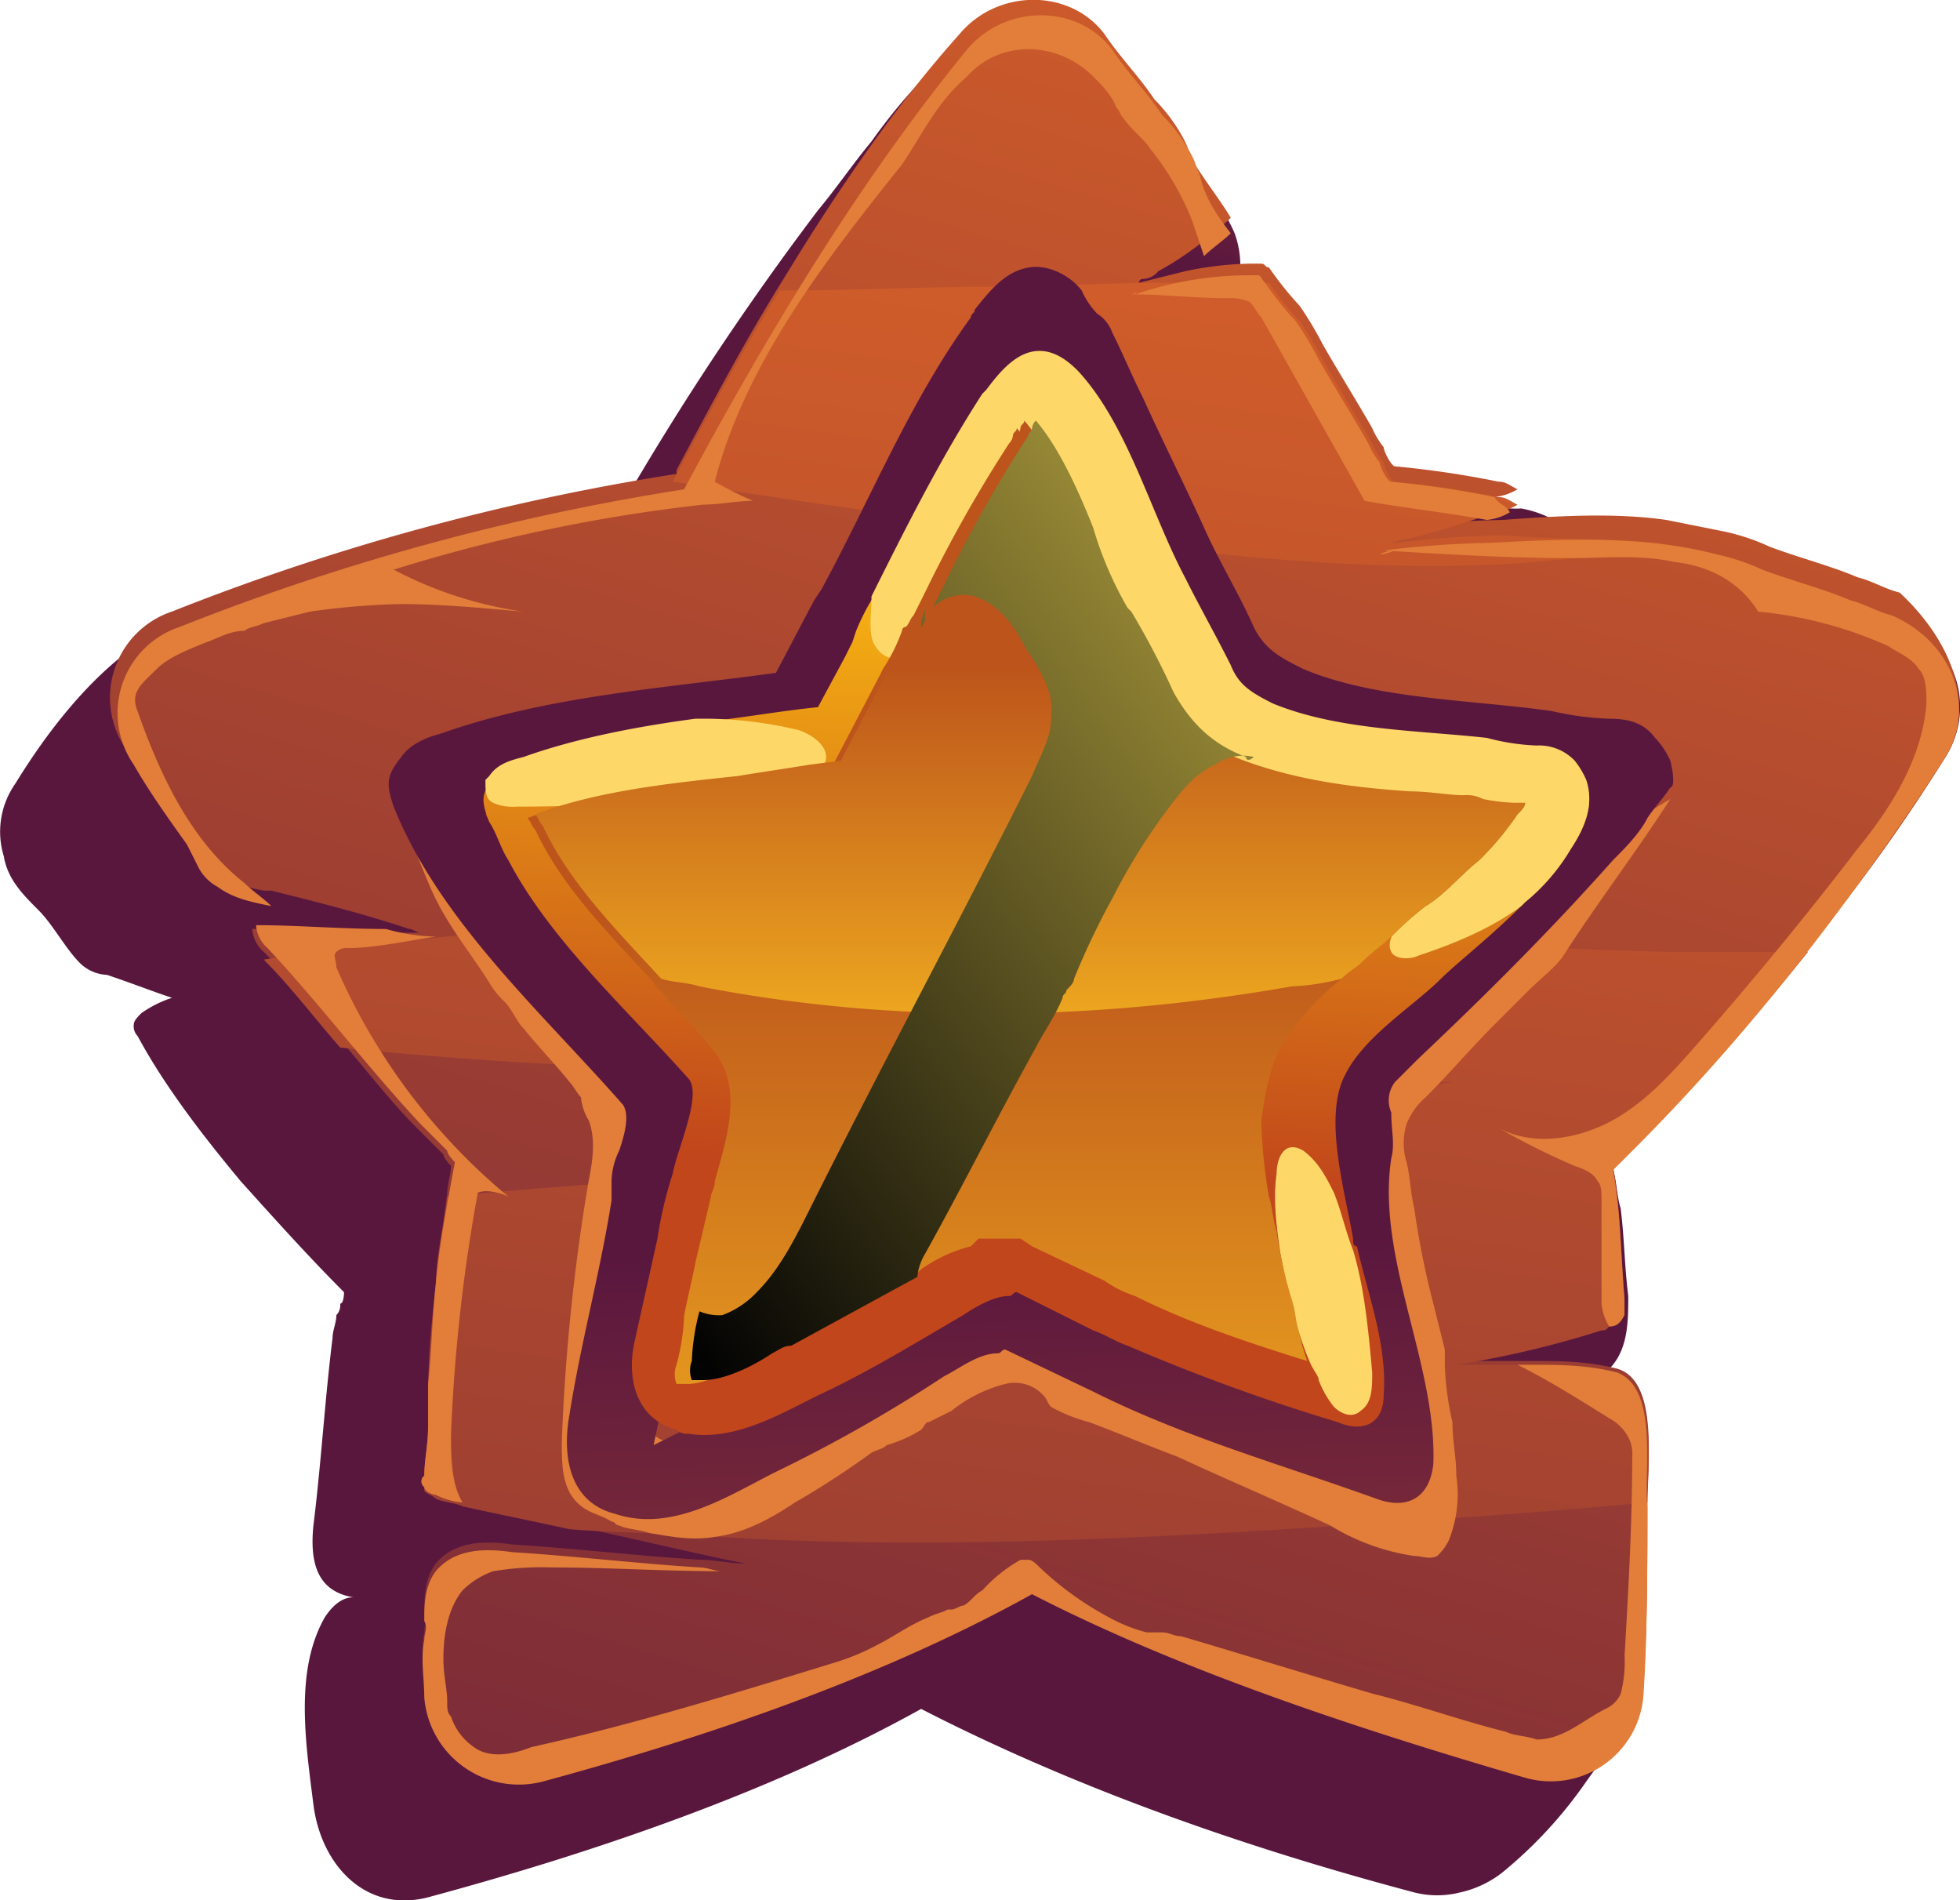 <svg xmlns="http://www.w3.org/2000/svg" xmlns:xlink="http://www.w3.org/1999/xlink" width="297.179" height="288.08" viewBox="0 0 297.179 288.08">
    <defs>
        <linearGradient id="linear-gradient" x1="0.77" y1="-0.119" x2="0.65" y2="0.148" gradientUnits="objectBoundingBox">
            <stop offset="0" stop-color="#cf5c2a"/>
            <stop offset="1" stop-color="#5a173e"/>
        </linearGradient>
        <linearGradient id="linear-gradient-2" x1="0.63" y1="-0.017" x2="0.162" y2="1.479" xlink:href="#linear-gradient"/>
        <linearGradient id="linear-gradient-3" x1="0.592" y1="0.012" x2="0.149" y2="2.505" xlink:href="#linear-gradient"/>
        <linearGradient id="linear-gradient-4" x1="0.54" y1="1.667" x2="0.512" y2="0.77" xlink:href="#linear-gradient"/>
        <linearGradient id="linear-gradient-5" x1="0.511" y1="0.155" x2="0.477" y2="0.751" gradientUnits="objectBoundingBox">
            <stop offset="0" stop-color="#fdbf11"/>
            <stop offset="1" stop-color="#c1461b"/>
        </linearGradient>
        <linearGradient id="linear-gradient-6" x1="0.508" y1="1.354" x2="0.508" y2="0.502" gradientUnits="objectBoundingBox">
            <stop offset="0" stop-color="#fec421"/>
            <stop offset="1" stop-color="#bc541b"/>
        </linearGradient>
        <linearGradient id="linear-gradient-7" x1="0.504" y1="1.192" x2="0.504" y2="0.404" xlink:href="#linear-gradient-6"/>
        <linearGradient id="linear-gradient-8" x1="1.236" y1="-0.388" x2="0.097" y2="1.039" gradientUnits="objectBoundingBox">
            <stop offset="0" stop-color="#edd753"/>
            <stop offset="1" stop-color="#030303"/>
        </linearGradient>
    </defs>
    <g id="star" transform="translate(-384.6 -348.6)">
        <path id="Path_94" data-name="Path 94" d="M679.586,461.431a14.186,14.186,0,0,0-6.955-20.864,40.235,40.235,0,0,0-7.534-2.9,130.388,130.388,0,0,0-13.909-4.636c-4.057-1.159-8.113-2.318-12.17-2.318H628.007a3.485,3.485,0,0,1-2.318-.58L623.95,428.4a15.946,15.946,0,0,0-8.693-4.636,12.758,12.758,0,0,1-4.636-.58c-.58,0-1.159-.58-1.739-.58a91.083,91.083,0,0,0-13.329-2.318c0-.58-.58-.58-.58-1.159a63.237,63.237,0,0,0-3.477-6.375A91.929,91.929,0,0,0,581.064,397.1a15.059,15.059,0,0,0-9.273-5.216,14.391,14.391,0,0,0,0-9.852,23.931,23.931,0,0,0-4.057-6.375c-5.216-6.955-10.432-14.489-16.227-21.443A15,15,0,0,0,541.655,349H537.6a6.213,6.213,0,0,0-3.477,1.159,30.491,30.491,0,0,0-8.113,6.955,84.719,84.719,0,0,0-9.273,11.011c-2.9,3.477-5.216,6.955-8.114,10.432a435.722,435.722,0,0,0-28.977,43.465,342.505,342.505,0,0,0-70.124,19.7,12.677,12.677,0,0,0-2.9,1.738c-.58.58-1.739,1.159-2.318,1.738-6.955,5.216-12.75,12.75-17.386,20.284A12.689,12.689,0,0,0,385.18,476.5c.58,3.477,2.9,5.8,5.216,8.114s4.057,5.8,6.375,8.114a6.26,6.26,0,0,0,4.057,1.739c3.477,1.159,6.375,2.318,9.852,3.477a17.359,17.359,0,0,0-4.636,2.318c-.58.58-1.159,1.159-1.159,1.739a2.128,2.128,0,0,0,.58,1.738c4.057,7.534,9.852,15.068,15.647,22.022,5.216,5.8,10.432,11.591,15.648,16.807,0,0,0,1.738-.58,1.738a2.129,2.129,0,0,1-.58,1.739c0,1.159-.58,2.318-.58,3.477-1.159,9.273-1.739,19.125-2.9,28.4-.58,5.8.58,10.432,6.954,11.011-2.318-.58-4.057,1.159-5.216,2.9-4.636,8.113-2.9,19.125-1.739,28.4s8.114,16.807,17.966,13.909c27.818-7.534,53.318-16.807,74.181-28.4q32.164,16.517,74.761,27.818a14.125,14.125,0,0,0,6.954,0,15.794,15.794,0,0,0,6.955-3.477,66.634,66.634,0,0,0,12.171-13.33c2.9-4.057,6.954-9.273,7.534-14.489.58-6.954.58-14.488.58-21.443s0-14.489-2.318-20.863c0-.58-2.9-5.8-2.9-5.216,3.477-2.9,3.477-7.534,3.477-11.591-.58-4.636-.58-8.693-1.159-13.33-.58-1.738-.58-4.057-1.159-5.8,2.9-3.477,5.8-6.375,8.693-9.852C652.927,499.1,666.836,481.135,679.586,461.431Z" transform="translate(0 1.918)" fill="url(#linear-gradient)"/>
        <path id="Path_95" data-name="Path 95" d="M665.789,463.349a263.009,263.009,0,0,1-20.864,28.977,400.449,400.449,0,0,1-29.557,33.034c1.159,6.375,1.159,12.75,1.739,19.7v2.318c-.58,1.159-1.159,1.738-2.318,1.738-.58,0-.58.58-1.159.58a135.59,135.59,0,0,1-22.022,5.216h11.011c4.636,0,8.693,0,13.329,1.159,6.375,1.739,4.636,14.488,4.636,19.7h0c0,9.273,0,19.125-.58,28.4a14.087,14.087,0,0,1-17.966,12.75c-27.818-8.114-53.318-16.807-74.761-27.818-20.863,11.591-46.363,20.864-74.181,28.4a14.393,14.393,0,0,1-17.966-12.75c0-2.9-.58-5.8,0-8.693,0-1.159.58-1.739,0-2.9,0-2.318,0-5.216,1.739-7.534,2.9-3.477,7.534-3.477,11.591-2.9,9.273.58,19.125,1.739,28.4,2.318,2.318,0,4.636.58,6.955.58-8.693-1.738-17.966-4.057-26.659-5.8h0c-5.216-1.159-11.011-2.318-16.227-3.477a10.743,10.743,0,0,1-4.057-1.159c-.58,0-1.739-.58-1.739-1.159a1.086,1.086,0,0,1,0-1.739c0-2.318.58-4.636.58-7.534v-6.375c.58-5.216.58-9.852,1.159-15.068q.869-6.954,1.739-13.909c0-1.159.58-2.9.58-4.057,0,0-1.159-1.159-1.159-1.739l-1.159-1.159-2.9-2.9c-4.057-4.057-7.534-8.693-11.591-13.329s-7.534-9.273-11.591-13.329h0a5.009,5.009,0,0,1-1.739-3.477c6.375,0,12.75.58,19.7.58h5.8c-.58,0-1.159-.58-1.738-.58-6.955-2.318-13.909-4.057-20.863-5.8h-1.159c-2.9-.58-5.8-1.159-8.114-2.9a6.983,6.983,0,0,1-2.9-2.9l-1.738-3.477c-2.9-4.057-5.8-8.114-8.114-12.17a13.745,13.745,0,0,1,6.955-20.864,356.551,356.551,0,0,1,76.5-20.863v-.58c5.216-9.852,10.432-19.7,16.227-28.977,8.113-13.329,16.807-26.079,26.659-37.091,5.8-6.954,16.807-6.954,22.022,0,2.318,3.477,5.216,6.375,7.534,9.852a25.736,25.736,0,0,1,4.636,6.375c.58,1.159.58,1.739,1.159,2.9,1.739,2.9,4.057,5.8,5.8,8.693-1.159,1.159-2.9,2.318-4.057,3.477a48.322,48.322,0,0,1-6.955,4.636,3.011,3.011,0,0,1-2.318,1.159.568.568,0,0,0-.58.58l6.955-1.738h0a51.035,51.035,0,0,1,9.852-1.159h1.738c.58,0,.58.58,1.159.58h0a50.666,50.666,0,0,0,4.636,5.8,50.959,50.959,0,0,1,3.477,5.8c2.318,4.057,5.216,8.693,7.534,12.75a12.676,12.676,0,0,0,1.738,2.9c0,.58,1.159,2.9,1.739,2.9a145.652,145.652,0,0,1,15.648,2.318c1.159,0,1.739.58,2.9,1.159a8.238,8.238,0,0,1-3.477,1.159A116.845,116.845,0,0,1,584.073,428c-1.159,0-1.739.58-2.9.58h1.159a152.7,152.7,0,0,1,16.227-1.159c8.114-.58,16.807-1.159,24.92,0l8.693,1.739a32.684,32.684,0,0,1,6.954,2.318c4.636,1.738,9.273,2.9,13.329,4.636,2.318.58,4.057,1.738,6.375,2.318C666.948,445.963,670.425,455.815,665.789,463.349Z" transform="translate(13.797)" fill="url(#linear-gradient-2)"/>
        <path id="Path_96" data-name="Path 96" d="M603.612,395.409c-33.034,7.534-72.443,1.159-104.9-2.9-15.068-1.738-30.136-4.057-45.2-6.375,5.216-9.852,10.432-19.7,16.227-28.977,11.011,0,21.443-.58,32.454-.58,8.114,0,16.227-.58,24.92-.58h16.807a50.644,50.644,0,0,0,4.636,5.8,50.985,50.985,0,0,1,3.477,5.8c2.318,4.057,5.216,8.693,7.534,12.75a12.677,12.677,0,0,0,1.739,2.9c0,.58,1.159,2.9,1.739,2.9a145.641,145.641,0,0,1,15.648,2.318c1.159,0,1.739.58,2.9,1.159a8.237,8.237,0,0,1-3.477,1.159,116.855,116.855,0,0,1-13.329,4.057c-1.159,0-1.739.58-2.9.58h1.159a152.718,152.718,0,0,1,16.227-1.159C586.805,394.829,595.5,394.829,603.612,395.409Zm-6.955,125.76c-4.057-1.159-8.693-1.159-13.329-1.159H572.317a151.624,151.624,0,0,0,22.022-5.216c.58,0,.58,0,1.159-.58a8,8,0,0,0,2.318-1.739v-2.318c-.58-6.375-.58-13.329-1.738-19.7a400.486,400.486,0,0,0,29.557-33.034H605.35c-27.238-.58-53.9-2.9-81.136-4.057-36.511-1.159-74.181-1.738-110.692,2.318H411.2c-6.375.58-12.75,1.738-19.7,2.9,4.057,4.057,7.534,8.693,11.591,13.329,38.829,4.057,78.817,4.057,117.647,4.636,16.807.58,33.613.58,51,.58-11.011,1.738-22.023,3.477-33.034,4.636-28.4,4.057-57.374,6.955-86.351,9.852-11.011,1.159-22.022,1.739-33.034,2.9-.58,4.636-1.739,9.273-1.739,13.909a131.861,131.861,0,0,0-1.159,15.068v6.375c0,2.318-.58,4.636-.58,7.534v1.738c.58.58,1.159.58,1.739,1.159,1.159.58,2.9.58,4.057,1.159,5.216,1.159,11.011,2.318,16.227,3.477h0c7.534.58,15.068.58,22.6,1.159,28.4,1.739,57.374.58,85.772-1.159,18.545-1.159,36.511-2.318,55.056-4.057C601.293,536.237,603.032,523.487,596.657,521.169Z" transform="translate(33.088 35.486)" fill="url(#linear-gradient-3)"/>
        <path id="Path_97" data-name="Path 97" d="M556.456,382.034c-1.159,1.159-2.9,2.318-4.057,3.477l-1.739-5.216a41.964,41.964,0,0,0-6.375-11.011c-1.159-1.738-2.9-2.9-4.057-4.636-.58-.58-.58-1.159-1.159-1.739-.58-1.738-2.318-3.477-3.477-4.636-5.216-5.216-13.909-5.8-19.125,0-4.636,4.057-6.375,8.114-9.852,13.329-11.591,14.489-23.761,30.136-28.4,48.1a53.859,53.859,0,0,0,5.8,2.9c-2.318,0-5.216.58-7.534.58a250.024,250.024,0,0,0-46.943,9.852,60.42,60.42,0,0,0,19.7,6.375c-6.375-.58-12.75-1.159-18.545-1.159a112.532,112.532,0,0,0-13.909,1.159l-6.954,1.738c-1.159.58-2.318.58-2.9,1.159-2.318,0-4.057,1.159-5.8,1.739-2.9,1.159-5.8,2.318-7.534,4.057-2.318,2.318-4.057,3.477-2.9,6.375,3.477,9.852,8.114,19.7,16.227,26.079,1.159,1.159,2.9,2.318,4.057,3.477-2.9-.58-5.8-1.159-8.114-2.9a6.984,6.984,0,0,1-2.9-2.9l-1.738-3.477c-2.9-4.057-5.8-8.113-8.114-12.17a13.745,13.745,0,0,1,6.955-20.863,356.548,356.548,0,0,1,76.5-20.863c13.329-24.92,27.238-47.523,42.886-66.647,5.8-6.955,16.807-6.955,22.022,0,2.318,3.477,5.216,6.375,7.534,9.852a25.722,25.722,0,0,1,4.636,6.375c.58,1.159.58,1.738,1.159,2.9C552.4,376.238,554.138,379.136,556.456,382.034Z" transform="translate(14.756 1.919)" fill="#e27e39"/>
        <path id="Path_98" data-name="Path 98" d="M429.55,413.948c-1.159-.58-3.477-1.159-4.636-.58a260.667,260.667,0,0,0-4.057,36.511c0,3.477,0,7.534,1.739,10.432a10.743,10.743,0,0,1-4.057-1.159c-.58,0-1.739-.58-1.739-1.159a1.086,1.086,0,0,1,0-1.738c0-2.318.58-4.636.58-7.534v-6.375c.58-5.216.58-9.852,1.159-15.068.58-6.375,1.739-12.17,2.9-18.545,0,0-1.159-1.159-1.159-1.738l-1.159-1.159-2.9-2.9c-8.113-8.693-15.068-17.966-23.181-26.659A5.009,5.009,0,0,1,391.3,372.8c6.375,0,12.75.58,19.7.58a29.358,29.358,0,0,0,7.534,1.159c-4.057.58-9.273,1.739-13.329,1.739a2.128,2.128,0,0,0-1.738.58c-.58.58,0,1.159,0,2.318A93.316,93.316,0,0,0,429.55,413.948Z" transform="translate(32.129 116.048)" fill="#e27e39"/>
        <path id="Path_99" data-name="Path 99" d="M581.366,405.743c0,9.273,0,19.125-.58,28.4a14.087,14.087,0,0,1-17.966,12.75C535,438.777,509.5,430.084,488.06,419.073c-20.864,11.591-46.363,20.864-74.181,28.4a14.393,14.393,0,0,1-17.966-12.75c0-2.9-.58-5.8,0-8.693,0-1.159.58-1.738,0-2.9,0-2.318,0-5.216,1.738-7.534,2.9-3.477,7.534-3.477,11.591-2.9,9.273.58,19.125,1.738,28.4,2.318,1.159,0,2.318.58,3.477.58-8.693,0-17.386-.58-26.079-.58a43.861,43.861,0,0,0-8.693.58,12.617,12.617,0,0,0-4.636,2.9c-2.318,2.9-2.9,6.955-2.9,10.432,0,2.318.58,4.636.58,6.375,0,1.159,0,1.739.58,2.318a9.011,9.011,0,0,0,3.477,4.636c2.318,1.739,5.8,1.159,8.693,0,15.647-3.477,30.715-8.113,45.784-12.75a35.455,35.455,0,0,0,6.955-2.9c2.318-1.159,4.636-2.9,7.534-4.057,1.159-.58,1.738-.58,2.9-1.159h.58c.58,0,1.159-.58,1.738-.58,1.159-.58,1.739-1.739,2.9-2.318a22.684,22.684,0,0,1,5.8-4.636h1.159c.58,0,1.159.58,1.739,1.159a48.205,48.205,0,0,0,10.432,7.534,24.211,24.211,0,0,0,5.8,2.318h2.318c1.159,0,1.739.58,2.9.58,9.852,2.9,19.125,5.8,28.977,8.693,6.954,1.739,13.329,4.057,20.284,5.8,1.159.58,2.9.58,4.636,1.159,4.057,0,6.954-2.9,10.432-4.636a4.525,4.525,0,0,0,2.318-2.318,19.713,19.713,0,0,0,.58-5.8c.579-9.852,1.159-20.284,1.159-30.136a5.224,5.224,0,0,0-.58-2.9,6.982,6.982,0,0,0-2.9-2.9c-4.636-2.9-9.273-5.8-13.909-8.114H563.4c4.636,0,8.693,0,13.329,1.159C583.1,387.777,580.786,400.527,581.366,405.743Z" transform="translate(53.016 171.196)" fill="#e27e39"/>
        <path id="Path_100" data-name="Path 100" d="M423.6,363c-1.159,0-1.738.58-2.9.58h0A5.224,5.224,0,0,1,423.6,363Z" transform="translate(173.114 69.054)" fill="#e27e39"/>
        <path id="Path_101" data-name="Path 101" d="M505.993,395.646c-15.068,23.182-31.3,44.045-50.42,62.59,1.159,6.375,1.159,12.75,1.738,19.7v2.318c-.58,1.159-1.159,1.739-2.318,1.739a8.236,8.236,0,0,1-1.159-3.477V462.873c0-1.159,0-2.318-.58-2.9-.58-1.159-1.738-1.738-3.477-2.318a108.022,108.022,0,0,1-11.591-5.8c5.216,2.9,12.17,1.739,17.386-1.159s9.273-7.534,13.329-12.17c8.114-9.273,16.227-19.125,23.761-28.977,5.216-6.375,9.852-13.909,10.432-22.022,0-1.738,0-4.057-1.159-5.216-1.159-1.738-2.9-2.318-4.636-3.477a62.194,62.194,0,0,0-19.7-5.216c-2.9-4.636-7.534-6.955-12.75-7.534-5.216-1.159-10.432-.58-15.647-.58-9.273,0-19.125-.58-28.4-1.159a152.727,152.727,0,0,1,16.227-1.159c11.011-.58,23.182-1.159,34.193,1.738a32.673,32.673,0,0,1,6.955,2.318c4.636,1.738,9.273,2.9,13.329,4.636,2.318.58,4.057,1.739,6.375,2.318C507.152,378.26,510.629,388.112,505.993,395.646Z" transform="translate(173.593 67.703)" fill="#e27e39"/>
        <path id="Path_102" data-name="Path 102" d="M471.575,391.732a8.237,8.237,0,0,1-3.477,1.159c-6.375-1.159-12.171-1.739-18.545-2.9L433.9,362.175c-.58-.58-1.159-1.739-1.738-2.318a7.351,7.351,0,0,0-3.477-.58c-5.216,0-9.273-.58-14.488-.58.58,0,.58-.58,1.159-.58a.568.568,0,0,0-.58.58,53.84,53.84,0,0,1,16.807-2.9h1.738c.58,0,.58.58,1.159,1.159a50.621,50.621,0,0,0,4.636,5.8,50.948,50.948,0,0,1,3.477,5.8c2.318,4.057,5.216,8.693,7.534,12.75a12.673,12.673,0,0,0,1.738,2.9c0,.58,1.159,2.9,1.739,2.9a145.633,145.633,0,0,1,15.648,2.318C469.836,390.572,471,390.572,471.575,391.732Z" transform="translate(141.943 34.527)" fill="#e27e39"/>
        <path id="Path_103" data-name="Path 103" d="M588.466,370.939c-5.216,8.114-11.011,15.648-16.227,23.761-1.159,1.739-3.477,3.477-5.216,5.216l-5.216,5.216c-3.477,3.477-6.955,7.534-10.432,11.011a10.4,10.4,0,0,0-2.9,4.057,9.877,9.877,0,0,0,0,5.8c.58,2.318.58,4.636,1.159,6.955a128.085,128.085,0,0,0,2.9,14.488l1.738,6.955v2.318a44.735,44.735,0,0,0,1.159,8.693c0,2.9.58,5.216.58,8.114a18.6,18.6,0,0,1-1.159,9.852,8,8,0,0,1-1.739,2.318c-1.159.58-2.318,0-3.477,0a33.835,33.835,0,0,1-12.75-4.636c-7.534-3.477-15.648-6.955-23.182-10.432-4.636-1.739-8.693-3.477-13.329-5.216a24.225,24.225,0,0,1-5.8-2.318c-.58-.58-.58-1.159-1.159-1.739a5.881,5.881,0,0,0-5.8-1.738,21.408,21.408,0,0,0-8.114,4.057l-3.477,1.739c-.58,0-.58.58-1.159,1.159a20.589,20.589,0,0,1-5.216,2.318c-.58.58-1.159.58-2.318,1.159a131.1,131.1,0,0,1-11.591,7.534c-3.477,2.318-7.534,4.636-12.17,5.216-3.477.58-6.375,0-9.852-.58-1.738-.58-3.477-.58-4.636-1.159-.58,0-.58-.58-1.159-.58-1.738-1.159-3.477-1.159-5.216-2.9-2.318-2.318-2.318-5.8-2.318-9.273a302.8,302.8,0,0,1,4.057-39.408c.58-2.9,1.159-6.375,0-9.273a8.238,8.238,0,0,1-1.159-3.477c-.58-.58-1.159-1.738-1.739-2.318-2.318-2.9-4.636-5.216-6.954-8.114-1.159-1.159-1.739-2.9-2.9-4.057a12.642,12.642,0,0,1-2.318-2.9c-2.9-4.636-6.375-8.693-8.693-13.909s-4.057-10.432-5.8-15.648c3.477,1.159,5.8,4.057,8.693,6.955a339.166,339.166,0,0,1,23.182,27.238,47.381,47.381,0,0,1,6.955,11.591c1.739,4.636,2.318,9.852,2.9,15.068a102.482,102.482,0,0,1-2.9,29.556c-.58,2.9-1.159,6.375,1.159,8.114,1.738,1.159,3.477.58,5.216,0a107.049,107.049,0,0,0,26.079-12.17c4.057-2.318,8.114-5.216,12.75-6.375a23.667,23.667,0,0,1,11.011-.58c17.386,2.318,31.875,13.329,48.681,17.386,1.159,0,1.739.58,2.9,0s1.159-2.318.58-3.477c-1.739-12.75-3.477-26.079-4.057-38.829,0-4.057-.58-8.693,1.159-12.17,1.738-4.057,4.636-6.955,7.534-9.852C558.33,390.643,573.978,379.632,588.466,370.939Z" transform="translate(49.393 98.785)" fill="#e27e39"/>
        <path id="Path_104" data-name="Path 104" d="M589.1,430.454a12.129,12.129,0,0,0-2.318-3.477c-1.739-2.318-4.057-2.9-6.955-2.9a44.733,44.733,0,0,1-8.693-1.159c-12.17-1.738-26.659-1.738-37.67-6.375-3.477-1.738-5.8-2.9-7.534-6.375-2.318-5.216-5.216-9.852-7.534-15.068-2.9-6.375-6.375-13.329-9.273-19.7-1.739-3.477-2.9-6.375-4.636-9.852a5.787,5.787,0,0,0-2.318-2.9,12.123,12.123,0,0,1-2.318-3.477c-1.739-2.318-5.216-4.057-8.114-3.477-3.477.58-5.8,3.477-8.113,6.375,0,.58-.58.58-.58,1.159-9.273,12.75-15.068,27.238-22.6,41.147l-1.159,1.739-5.8,11.011c-16.807,2.318-34.772,3.477-51,9.273-2.318.58-4.636,1.739-5.8,3.477-2.318,2.9-2.318,4.057-1.159,7.534,6.955,17.386,22.6,31.3,34.772,45.2,1.159,1.739,0,5.216-.58,6.955a10.917,10.917,0,0,0-1.159,4.636v2.9c-1.739,11.011-4.636,21.443-6.375,32.454-1.159,6.375,0,13.329,6.954,15.068,8.693,2.9,17.386-2.9,24.341-6.375a221.832,221.832,0,0,0,25.5-14.489c2.318-1.159,5.216-3.477,8.114-3.477.58,0,.58-.58,1.159-.58l13.329,6.375c13.909,6.955,28.4,11.011,42.886,16.227,4.636,1.739,8.114,0,8.693-5.216.58-15.068-8.693-31.3-6.375-46.363.58-2.318,0-4.057,0-6.954a4.537,4.537,0,0,1,.58-4.636l3.477-3.477c10.432-9.852,20.284-19.7,29.557-30.136,1.738-1.739,4.057-4.057,5.216-6.375,1.159-1.739,2.318-2.9,3.477-4.636C589.676,434.511,589.676,432.772,589.1,430.454ZM558.96,451.317l-2.318,2.318c-1.159,1.159-2.9,2.318-4.057,3.477l-2.9,2.9L535.2,473.919l-1.739,4.057c-2.9,8.114-1.159,16.807.58,23.182a6.3,6.3,0,0,1,.58,2.9,122.362,122.362,0,0,1,1.159,15.068h0a51.035,51.035,0,0,0,1.159,9.852c-9.273-3.477-17.966-6.955-26.659-11.011L487.1,506.374l-6.375,3.477a40.231,40.231,0,0,0-12.17,5.216l-.58.58c-8.693,5.216-16.807,10.432-26.079,15.068l-3.477,1.738-3.477,1.739c.58-2.9,1.159-5.216,1.738-8.114.58-2.318.58-4.057,1.159-6.375s1.159-5.216,1.739-7.534a29.086,29.086,0,0,0,1.159-6.955,29.087,29.087,0,0,1,1.159-6.954c.58-2.318,1.159-5.216,1.738-7.534.58-1.739.58-2.9,1.159-4.636,0-.58.58-.58,1.159-1.159h1.159c3.477,0,6.375.58,9.852.58-1.738-1.159-3.477-1.738-5.216-2.9-2.318-1.159-4.057-2.318-6.375-3.477a5.786,5.786,0,0,1-2.9-2.318c-1.159-.58-1.739-1.159-2.9-1.738-.58-.58-.58-1.159-1.159-1.739a37.508,37.508,0,0,0-4.636-5.216l-10.432-12.171c-5.8-6.375-10.432-11.591-13.909-17.386,8.693-2.318,18.545-3.477,28.4-4.636l13.909-1.739,9.273-1.159L471.45,410.75l1.159-1.739,6.955-13.909c1.738-4.057,4.057-8.114,5.8-12.17a87.256,87.256,0,0,1,5.8-9.852L502.745,398v.58l3.477,6.954a9.791,9.791,0,0,1,1.159,2.9,2.128,2.128,0,0,0,.58,1.738,50.941,50.941,0,0,1,3.477,5.8,55.026,55.026,0,0,1,5.216,12.17c-4.057.58-8.113.58-12.171,1.159a33.044,33.044,0,0,1,7.534.58c2.318,0,5.216.58,7.534.58a135.347,135.347,0,0,1,15.068,2.318,118.683,118.683,0,0,0,13.909,2.9l20.284,2.9Z" transform="translate(48.763 33.475)" fill="url(#linear-gradient-4)"/>
        <path id="Path_105" data-name="Path 105" d="M562.129,432.755a30.49,30.49,0,0,1-6.955,8.113l-.58.58h0c-4.636,4.636-9.852,8.693-12.17,11.011-4.057,4.057-11.591,8.693-14.489,14.488-3.477,6.375,0,17.966,1.159,24.92,0,.58,0,1.159.58,1.159h0c1.739,7.534,4.636,15.068,4.057,22.6,0,4.057-2.9,5.8-6.955,4.057A298.163,298.163,0,0,1,494.9,508.095c-1.739-.58-3.477-1.739-5.216-2.318l-11.591-5.8h0c-.58,0-.58.58-1.159.58-2.318,0-5.216,1.739-6.954,2.9-6.955,4.057-14.489,8.693-22.023,12.17-5.8,2.9-12.75,6.955-19.7,5.8a2.129,2.129,0,0,1-1.739-.58c-6.375-1.739-7.534-8.114-6.375-13.329l3.477-15.648a60.653,60.653,0,0,1,2.318-9.852c.58-3.477,4.636-12.17,2.318-14.488-9.273-10.432-20.864-20.864-27.238-33.034h0c-1.159-1.739-1.739-4.057-2.9-5.8-1.159-2.9-1.159-4.057,0-5.8l.58-.58c1.159-1.739,2.9-2.318,5.216-2.9,8.114-2.9,17.386-4.636,26.079-5.8,5.8-.58,12.17-1.738,17.966-2.318l4.057-7.534,1.159-2.318.58-1.738a34.387,34.387,0,0,1,2.318-4.636c5.216-10.432,10.432-20.863,16.807-30.716l.58-.58c1.738-2.318,4.057-5.216,6.954-5.8s5.216,1.159,6.955,2.9c7.534,8.114,11.011,21.443,16.227,31.3,2.318,4.636,4.636,8.693,6.955,13.329,1.159,2.9,2.9,4.057,6.375,5.8,9.852,4.057,22.022,4.057,32.454,5.216a33.918,33.918,0,0,0,7.534,1.159,7.441,7.441,0,0,1,5.8,2.318,12.658,12.658,0,0,1,1.738,2.9C565.607,425.8,564.447,429.278,562.129,432.755Z" transform="translate(60.662 44.503)" fill="url(#linear-gradient-5)"/>
        <path id="Path_106" data-name="Path 106" d="M448.879,373.775a3.6,3.6,0,0,1-3.477,2.318c-14.489,3.477-28.977,4.636-43.466,4.636a7.351,7.351,0,0,1-3.477-.58c-1.159-.58-1.159-1.739-1.159-3.477l.58-.58c1.159-1.738,2.9-2.318,5.216-2.9,8.114-2.9,17.386-4.636,26.079-5.8h1.159a61.886,61.886,0,0,1,14.489,1.739C446.561,369.718,449.459,371.457,448.879,373.775Z" transform="translate(60.901 90.154)" fill="#fdd768"/>
        <path id="Path_107" data-name="Path 107" d="M513.576,433.234a30.49,30.49,0,0,1-6.955,8.114l-.58.58h0c-4.636,3.477-10.432,5.8-15.647,7.534-1.159.58-3.477.58-4.057-.58s0-2.318.58-3.477a32.211,32.211,0,0,1,12.75-12.17c1.159-.58,2.9-2.318,2.318-3.477-.58-.58-1.159-.58-1.739-1.159-8.693-1.738-17.386-2.318-26.079-3.477s-17.386-4.057-23.761-11.011c-8.693-9.273-9.273-24.341-17.386-34.193-5.216,6.954-9.852,13.329-15.068,19.7-1.738,2.318-6.954,7.534-9.852,2.9-1.159-1.738-.58-4.636-.58-7.534,5.216-10.432,10.432-20.863,16.807-30.715l.58-.58c1.738-2.318,4.057-5.216,6.955-5.8s5.216,1.159,6.955,2.9c7.534,8.113,11.011,21.443,16.227,31.3,2.318,4.636,4.636,8.693,6.954,13.329,1.159,2.9,2.9,4.057,6.375,5.8,9.852,4.057,22.023,4.057,32.454,5.216a33.916,33.916,0,0,0,7.534,1.159,7.44,7.44,0,0,1,5.8,2.318,12.667,12.667,0,0,1,1.739,2.9C517.053,426.28,515.894,429.757,513.576,433.234Z" transform="translate(109.215 44.023)" fill="#fdd768"/>
        <path id="Path_108" data-name="Path 108" d="M424.574,413.911a14.532,14.532,0,0,0,2.318,4.057c1.159,1.159,2.9,1.738,4.057.58,1.739-1.159,1.739-3.477,1.739-5.8-.58-6.375-1.159-12.75-2.9-18.545-1.159-2.9-1.738-5.8-2.9-8.693-1.159-2.318-2.318-4.636-4.636-6.375-2.9-1.739-4.057,1.159-4.057,3.477-.58,4.057,0,8.114.58,12.17,1.159,5.8,2.318,11.591,4.636,16.807C423.994,412.752,424.574,413.332,424.574,413.911Z" transform="translate(159.968 143.903)" fill="#fdd768"/>
        <path id="Path_109" data-name="Path 109" d="M549.66,416.6c0,.58-.58,1.159-1.159,1.738a44.884,44.884,0,0,1-5.8,6.955c-2.9,2.318-5.216,5.216-8.114,6.954a47.362,47.362,0,0,0-5.216,4.636c-1.159,1.159-2.9,2.318-4.636,4.057-.58.58-1.739,1.159-2.9,2.318a39.984,39.984,0,0,0-9.273,10.432c-1.738,3.477-2.318,6.955-2.9,11.011a78.544,78.544,0,0,0,1.159,11.591c.58,1.739.58,3.477,1.159,5.216a67.389,67.389,0,0,0,2.318,10.432c.579,1.739.579,3.477,1.159,5.216a36.936,36.936,0,0,0,1.159,4.057c-9.273-2.9-17.966-5.8-26.079-9.852a17.357,17.357,0,0,1-4.636-2.318L474.9,483.821l-1.739-1.159h-6.375l-1.159,1.159a22.751,22.751,0,0,0-7.534,3.477l-.58.58a4.393,4.393,0,0,1-2.318,1.159c-5.8,3.477-12.17,7.534-19.125,10.432-.58.58-1.739.58-2.9,1.159-3.477,1.739-7.534,4.057-10.432,4.057H421a4.014,4.014,0,0,1,0-2.9,33.913,33.913,0,0,0,1.159-7.534c.58-2.9,1.159-5.216,1.738-8.113l2.318-9.852c0-.58.58-1.159.58-2.318,1.739-6.375,4.636-14.489-.58-20.284a69.492,69.492,0,0,0-6.375-6.955c-.58-1.159-1.738-1.738-2.318-2.9-6.375-6.955-13.329-13.909-17.386-22.022l-.58-1.159c-.58-.58-.58-1.159-1.159-1.738,9.273-3.477,19.7-4.636,30.716-5.8,3.477-.58,7.534-1.159,11.011-1.738l4.636-.58,6.955-13.329.58-1.159a27.062,27.062,0,0,0,2.9-5.8.568.568,0,0,1,.58-.58c.58-.58.58-1.159,1.159-1.738l1.739-3.477a209.013,209.013,0,0,1,12.75-22.6,2.024,2.024,0,0,0,.58-1.159c0-.58.58-.58.58-1.159,3.477,4.057,6.375,10.432,8.693,16.227l5.216,12.17.58.58c2.318,4.057,4.057,8.114,6.375,12.17a18.1,18.1,0,0,0,11.011,9.852c.58,0,.58,0,1.159.58,8.113,3.477,17.386,4.057,25.5,4.636,2.9,0,5.8.58,8.114.58a5.225,5.225,0,0,1,2.9.58A45.052,45.052,0,0,1,549.66,416.6Z" transform="translate(66.177 53.709)" fill="url(#linear-gradient-6)"/>
        <path id="Path_110" data-name="Path 110" d="M548.7,417.554c0,.58-.58,1.159-1.159,1.739a44.883,44.883,0,0,1-5.8,6.955c-2.9,2.318-5.216,5.216-8.114,6.954a47.386,47.386,0,0,0-5.216,4.636c-1.159,1.159-2.9,2.318-4.636,4.057-.58.58-1.738,1.159-2.9,2.318a33.919,33.919,0,0,1-7.534,1.159c-29.556,5.216-60.272,5.8-89.829,0-1.739-.58-4.057-.58-5.8-1.159-6.375-6.955-13.329-13.909-17.386-22.022l-.58-1.159h0c-.58-.58-.58-1.159-1.159-1.738,9.273-3.477,19.7-4.636,30.716-5.8,3.477-.58,7.534-1.159,11.011-1.738l4.636-.58,6.954-13.329.58-1.159c2.318-4.057,4.057-8.114,6.375-12.17a209.06,209.06,0,0,1,12.75-22.6,2.023,2.023,0,0,0,.58-1.159c0-.58.58-.58.58-1.159,3.477,4.057,6.375,10.432,8.693,16.227L486.69,388l.58.58c2.318,4.057,4.057,8.114,6.375,12.17a18.1,18.1,0,0,0,11.011,9.852c8.693,3.477,17.966,4.636,26.659,5.216,2.9,0,5.8.58,8.114.58a5.224,5.224,0,0,1,2.9.58A28.437,28.437,0,0,0,548.7,417.554Z" transform="translate(67.135 52.749)" fill="url(#linear-gradient-7)"/>
        <path id="Path_111" data-name="Path 111" d="M438.265,389.736a2.024,2.024,0,0,1-.58,1.159v-.58c0-.58.58-1.739.58-2.318ZM486.946,410.6c-4.636-1.738-8.113-4.636-11.011-9.852a122.576,122.576,0,0,0-6.375-12.17l-.58-.58a55.014,55.014,0,0,1-5.216-12.17c-2.318-5.8-5.216-12.17-8.693-16.227a2.024,2.024,0,0,0-.58,1.159c0,.58-.58.58-.58,1.159a209.125,209.125,0,0,0-12.75,22.6L439.424,388a6.54,6.54,0,0,1,6.375-1.739c3.477,1.159,5.8,4.057,7.534,7.534,2.318,3.477,4.636,6.955,4.057,11.011,0,2.9-1.738,5.8-2.9,8.693-11.011,22.023-22.6,43.465-33.613,65.488-2.318,4.636-4.636,9.273-8.114,12.75a13.686,13.686,0,0,1-5.216,3.477,7.35,7.35,0,0,1-3.477-.58,33.913,33.913,0,0,0-1.159,7.534,4.013,4.013,0,0,0,0,2.9h1.739c2.9,0,6.954-1.738,10.432-4.057,1.159-.58,1.738-1.159,2.9-1.159l19.125-10.432a8.237,8.237,0,0,1,1.159-3.477c5.8-10.432,11.011-20.864,16.807-31.3,1.159-2.318,2.9-4.636,4.057-7.534,0-.58.58-.58.58-1.159.58-.58,1.159-1.159,1.159-1.739a115.829,115.829,0,0,1,5.8-12.17,91.326,91.326,0,0,1,8.693-13.909c1.738-2.318,4.057-5.216,6.955-6.375a7.138,7.138,0,0,1,5.8-1.159C487.526,411.179,486.946,411.179,486.946,410.6Z" transform="translate(86.583 52.749)" fill="url(#linear-gradient-8)" style="mix-blend-mode: screen;isolation: isolate"/>
    </g>
</svg>
